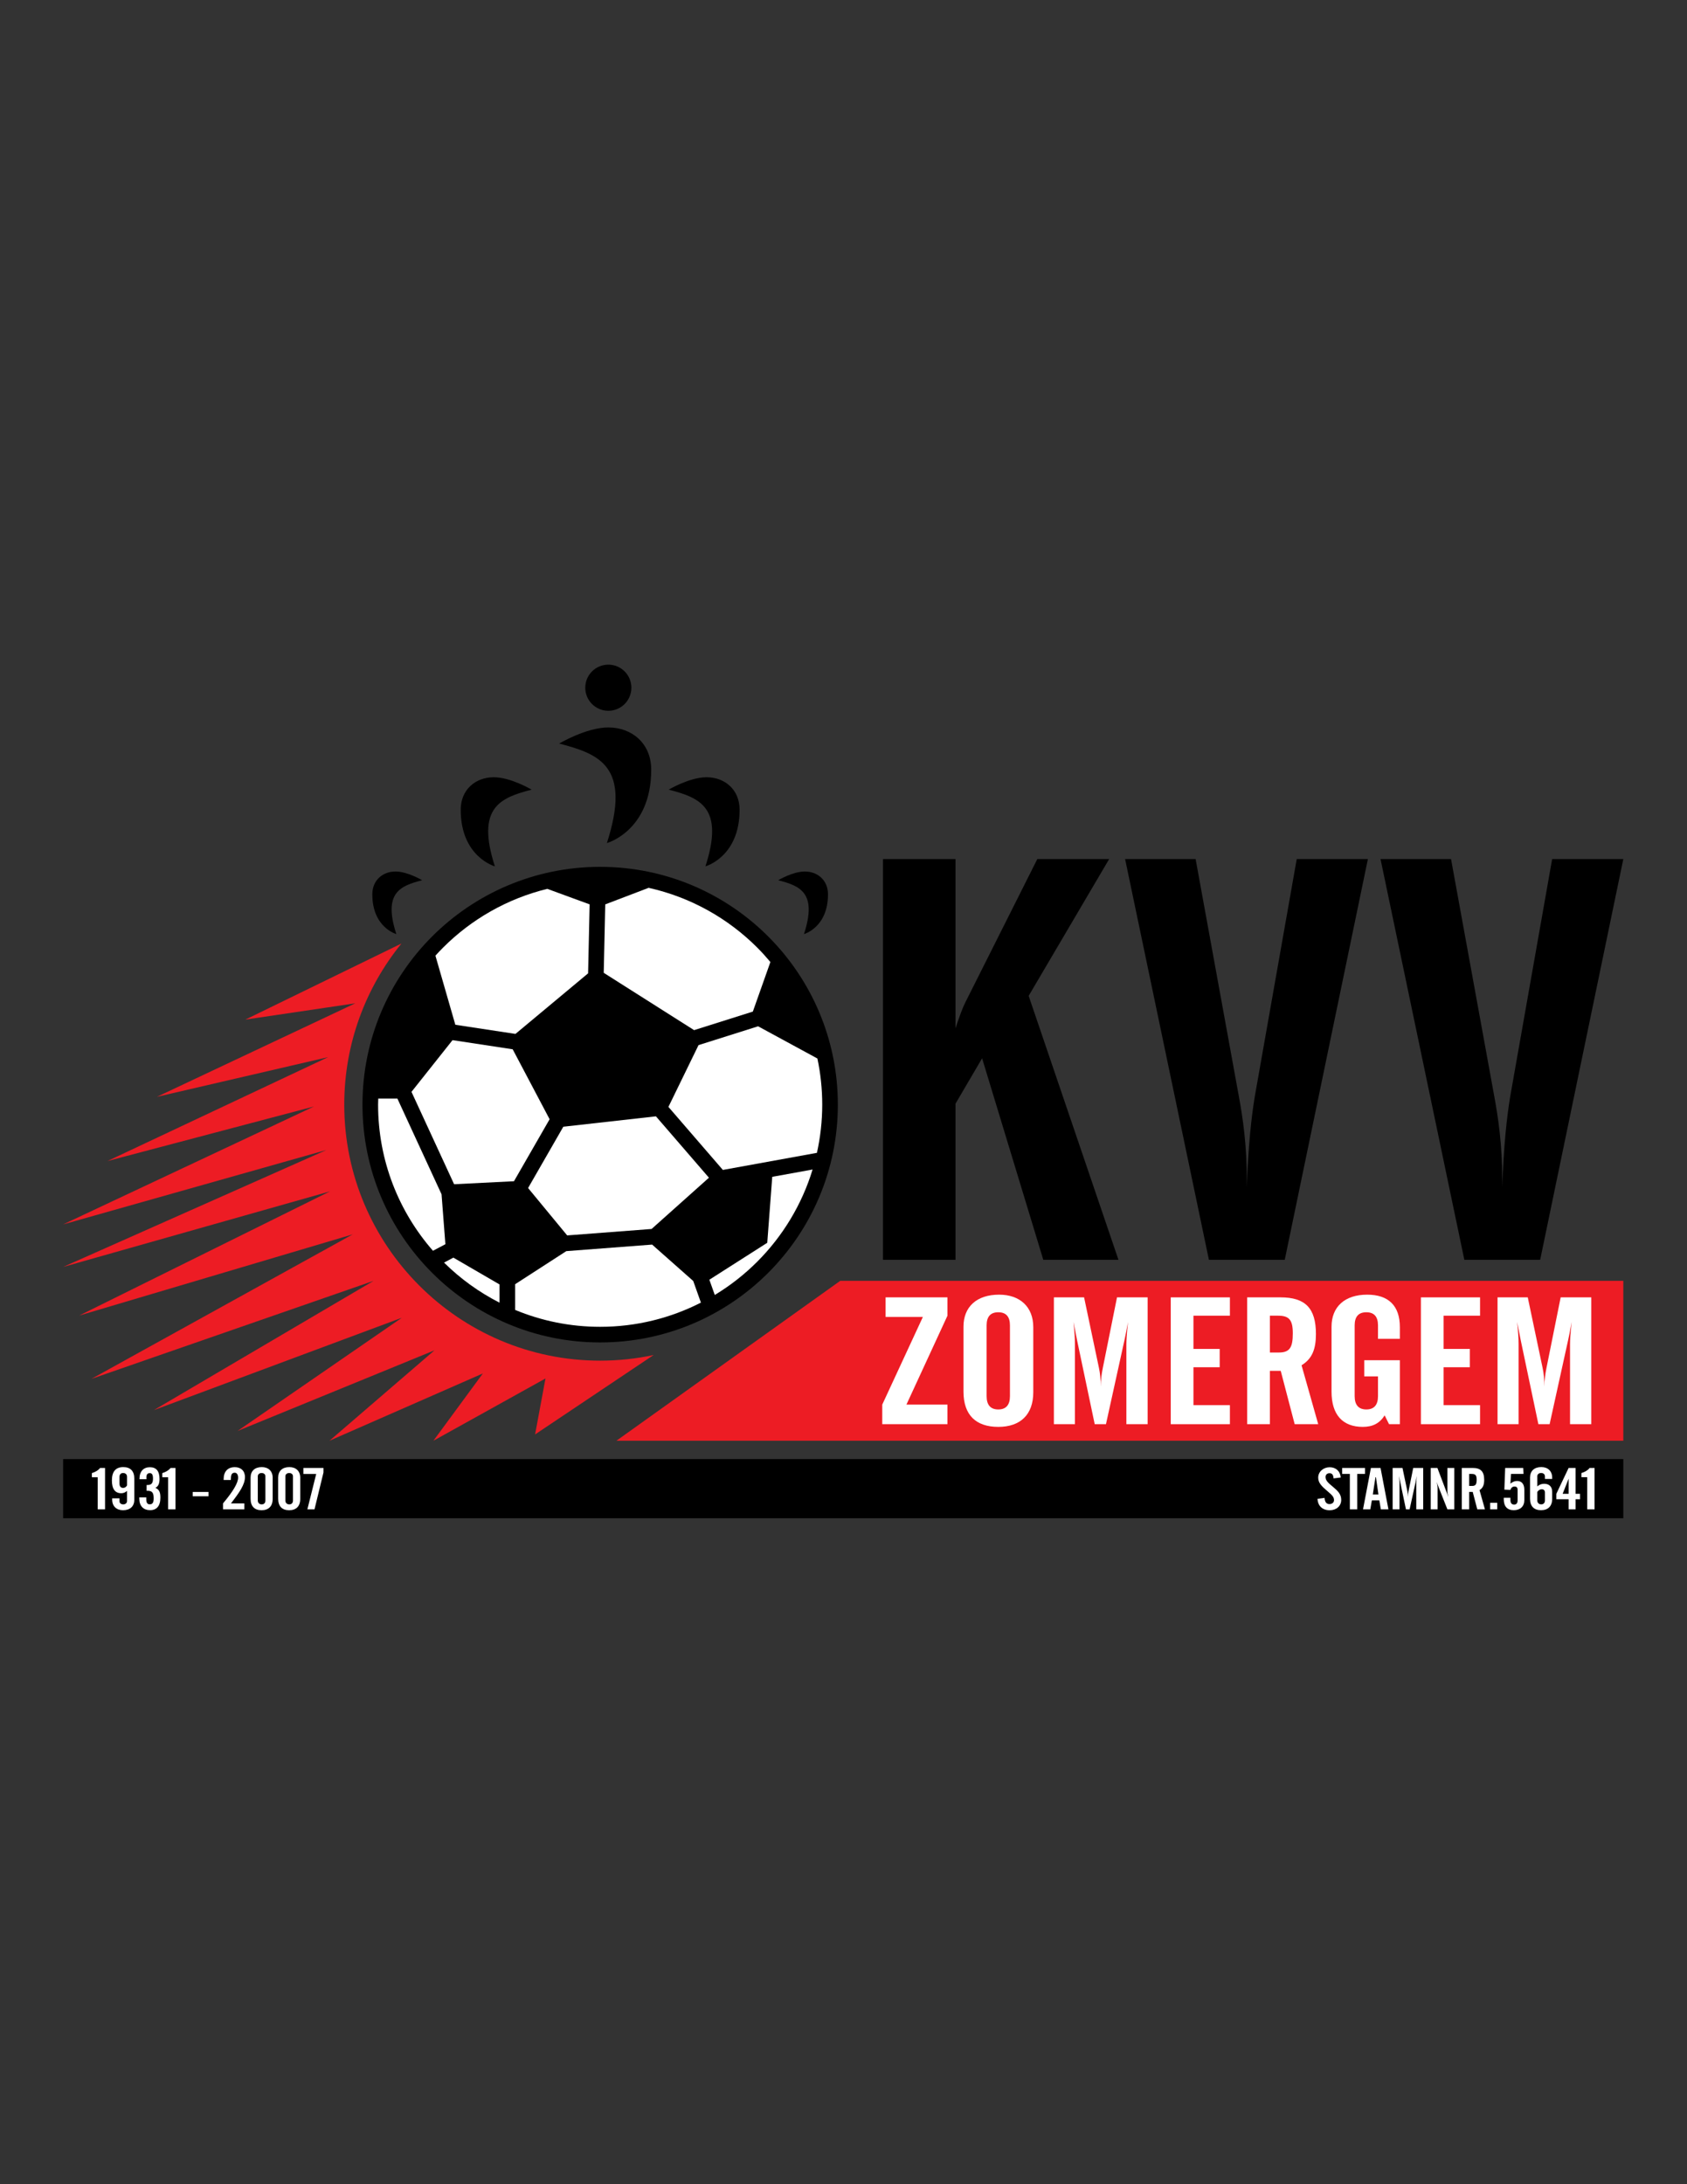 <?xml version="1.0" encoding="iso-8859-1"?>
<!-- Generator: Adobe Illustrator 24.0.1, SVG Export Plug-In . SVG Version: 6.00 Build 0)  -->
<svg version="1.1" id="Layer_1" xmlns="http://www.w3.org/2000/svg" xmlns:xlink="http://www.w3.org/1999/xlink" x="0px" y="0px"
	 viewBox="0 0 612 792" style="enable-background:new 0 0 612 792;" xml:space="preserve">
<rect x="0" y="0" width="612" height="792" fill="#333333" stroke="none"/>
<rect x="22.897" y="529.078" width="566" height="21.439"/>
<polygon style="fill:#ED1C24;" points="304.814,464.433 223.623,522.415 304.814,522.415 588.897,522.415 588.897,464.433 "/>
<path style="fill:#FFFFFF;" d="M320.06,509.318l14.736-31.789H321.27v-7.1h22.444v6.645l-14.888,32.245h14.888v7.101H320.06V509.318
	z"/>
<path style="fill:#FFFFFF;" d="M362.452,469.451c7.482,0,12.394,4.364,12.394,11.791v23.581c0,8.143-4.686,12.573-12.695,12.573
	c-8.162,0-12.622-4.364-12.622-12.77v-23.58C349.528,473.881,354.29,469.451,362.452,469.451z M366.382,480.59
	c0-3.191-1.437-4.755-4.231-4.755c-2.798,0-4.232,1.564-4.232,4.755v25.667c0,3.192,1.434,4.82,4.232,4.82
	c2.795,0,4.231-1.628,4.231-4.82V480.59z"/>
<path style="fill:#FFFFFF;" d="M382.323,470.429h10.957l5.366,25.471c0.453,2.084,0.681,4.43,0.681,6.904
	c0-2.346,0.302-4.624,0.756-6.839l5.138-25.536h11.109v45.99h-7.708v-29.054c0-1.303,0.151-3.974,0.604-8.013
	c-0.604,3.128-0.983,5.277-1.285,6.515l-6.726,30.552h-4.081l-6.423-30.552c-0.756-3.713-1.134-5.928-1.285-6.515
	c0.378,3.453,0.529,6.124,0.529,8.013v29.054h-7.633V470.429z"/>
<path style="fill:#FFFFFF;" d="M424.714,470.429h21.462v6.645h-13.225v12.051h9.522v6.646h-9.522v13.744h13.225v6.905h-21.462
	V470.429z"/>
<path style="fill:#FFFFFF;" d="M460.683,516.419h-8.237v-45.99h12.091c8.918,0,12.848,3.844,12.848,13.289
	c0,5.472-1.36,8.988-5.215,11.334l6.046,21.367h-8.539l-5.064-19.348h-3.93V516.419z M460.683,490.428h3.25
	c4.005,0,5.063-1.891,5.063-6.971c0-4.886-1.36-6.384-5.365-6.384h-2.947V490.428z"/>
<path style="fill:#FFFFFF;" d="M483.048,481.047c0-7.166,4.762-11.596,12.923-11.596c7.708,0,11.864,3.974,11.864,11.791v4.234
	H499.9v-4.887c0-3.191-1.436-4.755-4.232-4.755s-4.232,1.564-4.232,4.755v25.667c0,3.192,1.436,4.82,4.232,4.82
	s4.232-1.628,4.232-4.82v-7.166h-4.987v-5.862h12.922v23.19h-3.93l-1.587-3.191c-1.815,2.865-4.308,4.169-7.935,4.169
	c-7.331,0-11.336-4.431-11.336-12.77V481.047z"/>
<path style="fill:#FFFFFF;" d="M515.464,470.429h21.462v6.645h-13.225v12.051h9.522v6.646h-9.522v13.744h13.225v6.905h-21.462
	V470.429z"/>
<path style="fill:#FFFFFF;" d="M543.271,470.429h10.959l5.365,25.471c0.453,2.084,0.68,4.43,0.68,6.904
	c0-2.346,0.303-4.624,0.756-6.839l5.139-25.536h11.109v45.99h-7.709v-29.054c0-1.303,0.151-3.974,0.604-8.013
	c-0.604,3.128-0.981,5.277-1.284,6.515l-6.727,30.552h-4.08l-6.423-30.552c-0.757-3.713-1.135-5.928-1.286-6.515
	c0.379,3.453,0.529,6.124,0.529,8.013v29.054h-7.633V470.429z"/>
<path d="M320.326,311.507h26.302v61.332c1.448-4.322,2.654-7.615,3.62-9.468l26.062-51.864h26.06l-29.198,49.601l32.576,95.702
	H378.48l-22.199-73.063l-9.653,16.465v56.598h-26.302V311.507z"/>
<path d="M433.738,311.507l15.686,86.029c1.447,7.821,2.895,17.7,2.895,30.254v2.676c0.483-14.817,1.69-25.727,2.897-32.93
	l15.202-86.029h25.818L466.074,456.81h-27.509L408.16,311.507H433.738z"/>
<path d="M526.399,311.507l15.685,86.029c1.448,7.821,2.896,17.7,2.896,30.254v2.676c0.481-14.817,1.688-25.727,2.896-32.93
	l15.202-86.029h25.819L558.734,456.81h-27.509L500.82,311.507H526.399z"/>
<path style="fill:#FFFFFF;" d="M33.327,534.146c1.379-0.425,2.34-1.02,2.981-1.849h1.798v15.001h-2.661v-11.644h-2.118V534.146z"/>
<path style="fill:#FFFFFF;" d="M40.693,543.303h2.636v0.999c0,0.701,0.542,1.19,1.379,1.19c0.764,0,1.379-0.468,1.379-1.19v-3.697
	c-0.64,0.574-1.306,0.851-2.094,0.851c-2.242,0-3.399-1.551-3.399-4.633c0-3.229,1.379-4.845,4.138-4.845
	c2.563,0,3.991,1.424,3.991,4.165v7.691c0,2.359-1.527,3.783-4.089,3.783c-2.365,0-3.941-1.445-3.941-3.847V543.303z
	 M46.088,535.505c0-0.913-0.616-1.381-1.429-1.381c-0.837,0-1.33,0.51-1.33,1.529v2.104c0,1.169,0.419,1.764,1.33,1.764
	c0.616,0,1.108-0.319,1.429-0.914V535.505z"/>
<path style="fill:#FFFFFF;" d="M53.062,542.963v0.617c0,1.274,0.37,1.891,1.257,1.891c1.059,0,1.428-0.702,1.428-2.146
	c0-1.954-0.468-2.762-2.217-2.762h-0.345v-2.104h0.418c1.429,0,1.897-0.786,1.897-2.338c0-1.317-0.32-1.954-1.133-1.954
	c-0.912,0-1.256,0.51-1.256,1.636c0,0.17,0,0.36,0.025,0.574h-2.537v-0.128c0-2.72,1.453-4.229,3.769-4.229
	c2.34,0,3.498,1.423,3.498,4.25c0,1.656-0.394,2.678-1.502,3.229c1.428,0.595,1.822,1.657,1.822,3.549
	c0,3.017-1.354,4.547-3.719,4.547c-2.414,0-3.941-1.467-3.941-4.25v-0.383H53.062z"/>
<path style="fill:#FFFFFF;" d="M58.878,534.146c1.379-0.425,2.34-1.02,2.981-1.849h1.798v15.001h-2.661v-11.644h-2.118V534.146z"/>
<path style="fill:#FFFFFF;" d="M69.916,540.987h5.715v1.572h-5.715V540.987z"/>
<path style="fill:#FFFFFF;" d="M80.906,545.131c3.621-4.313,5.469-7.395,5.469-9.307c0-1.169-0.493-1.806-1.207-1.806
	c-1.059,0-1.38,0.679-1.404,2.081l-0.025,0.554h-2.611v-0.276c0-2.826,1.527-4.378,4.064-4.378c2.168,0,3.67,1.317,3.67,3.591
	c0,2.72-1.995,5.567-5.075,9.541h4.854v2.167h-7.735V545.131z"/>
<path style="fill:#FFFFFF;" d="M94.974,531.977c2.365,0,3.941,1.424,3.941,3.847v7.691c0,2.656-1.478,4.102-4.015,4.102
	c-2.562,0-3.991-1.424-3.991-4.165v-7.691C90.909,533.401,92.412,531.977,94.974,531.977z M94.949,545.492
	c0.789,0,1.33-0.489,1.33-1.402v-8.775c0-0.701-0.541-1.19-1.379-1.19c-0.764,0-1.379,0.468-1.379,1.169v8.797
	C93.521,544.982,94.136,545.492,94.949,545.492z"/>
<path style="fill:#FFFFFF;" d="M104.978,531.977c2.365,0,3.941,1.424,3.941,3.847v7.691c0,2.656-1.478,4.102-4.015,4.102
	c-2.562,0-3.991-1.424-3.991-4.165v-7.691C100.914,533.401,102.416,531.977,104.978,531.977z M104.954,545.492
	c0.788,0,1.33-0.489,1.33-1.402v-8.775c0-0.701-0.542-1.19-1.379-1.19c-0.764,0-1.38,0.468-1.38,1.169v8.797
	C103.524,544.982,104.14,545.492,104.954,545.492z"/>
<path style="fill:#FFFFFF;" d="M110.055,532.297h7.291v1.637l-3.252,13.364h-2.586l3.202-12.833h-4.655V532.297z"/>
<path style="fill:#FFFFFF;" d="M480.523,543.144c0.1,1.508,0.642,2.231,1.775,2.231c0.985,0,1.65-0.574,1.65-1.445
	c0-1.254-0.985-2.018-2.414-3.251c-1.946-1.679-3.325-2.911-3.325-4.887c0-2.168,1.896-3.762,4.162-3.762
	c2.218,0,3.819,1.381,4.016,3.719l-2.611,0.318c-0.099-1.296-0.492-1.869-1.478-1.869c-0.837,0-1.429,0.53-1.429,1.381
	c0,1.359,1.157,2.273,2.686,3.549c1.848,1.551,3.004,2.677,3.004,4.759c0,2.21-1.772,3.74-4.162,3.74
	c-2.611,0-4.311-1.509-4.434-4.144L480.523,543.144z"/>
<path style="fill:#FFFFFF;" d="M486.907,532.287h8.276v2.167h-2.808v12.834h-2.686v-12.834h-2.783V532.287z"/>
<path style="fill:#FFFFFF;" d="M497.329,532.287h3.498l2.858,15.001h-2.759l-0.542-3.251h-2.71l-0.566,3.251h-2.637L497.329,532.287
	z M500.063,541.912l-0.91-6.269h-0.173l-0.961,6.269H500.063z"/>
<path style="fill:#FFFFFF;" d="M505.214,532.287h3.571l1.749,8.308c0.148,0.68,0.223,1.444,0.223,2.252
	c0-0.765,0.099-1.508,0.246-2.231l1.675-8.328h3.621v15.001h-2.513v-9.478c0-0.425,0.05-1.296,0.197-2.613
	c-0.197,1.021-0.32,1.722-0.419,2.125l-2.192,9.966h-1.33l-2.094-9.966c-0.246-1.211-0.37-1.934-0.419-2.125
	c0.123,1.127,0.173,1.998,0.173,2.613v9.478h-2.488V532.287z"/>
<path style="fill:#FFFFFF;" d="M519.036,532.287h2.415l3.399,8.967c0.049,0.127,0.246,0.658,0.517,1.593
	c-0.222-1.063-0.296-1.764-0.296-2.018v-8.541h2.514v15.001h-2.514l-3.275-8.287c-0.148-0.382-0.37-0.913-0.567-1.636
	c0.197,1.062,0.296,1.764,0.296,2.082v7.841h-2.488V532.287z"/>
<path style="fill:#FFFFFF;" d="M532.982,547.288h-2.684v-15.001h3.941c2.906,0,4.188,1.254,4.188,4.334
	c0,1.784-0.443,2.933-1.7,3.697l1.972,6.97h-2.784l-1.65-6.312h-1.281V547.288z M532.982,538.81h1.06c1.306,0,1.65-0.616,1.65-2.273
	c0-1.593-0.443-2.082-1.749-2.082h-0.961V538.81z"/>
<path style="fill:#FFFFFF;" d="M540.597,544.93h2.562v2.358h-2.562V544.93z"/>
<path style="fill:#FFFFFF;" d="M547.938,543.102v0.764c0,1.127,0.443,1.7,1.38,1.7c0.763,0,1.231-0.51,1.231-1.487v-3.825
	c0-0.827-0.32-1.232-1.133-1.232c-0.69,0-1.207,0.425-1.479,1.211l-2.192-0.085l0.296-7.861h6.553l0.099,2.167h-4.533l-0.222,3.526
	c0.788-0.658,1.602-0.977,2.414-0.977c1.602,0,2.636,1.041,2.636,3.165v3.805c0,2.273-1.503,3.633-3.843,3.633
	c-2.365,0-3.621-1.381-3.621-4.058v-0.446H547.938z"/>
<path style="fill:#FFFFFF;" d="M559.051,547.606c-2.562,0-3.99-1.423-3.99-4.164v-7.692c0-2.358,1.527-3.782,4.089-3.782
	c2.365,0,3.941,1.444,3.941,3.847v0.467h-2.636v-0.977c0-0.702-0.542-1.19-1.379-1.19c-0.765,0-1.38,0.446-1.38,1.169v3.697
	c0.69-0.639,1.577-0.956,2.463-0.956c1.799,0,2.932,0.998,2.932,2.91v2.571C563.091,546.14,561.588,547.606,559.051,547.606z
	 M557.696,544.079c0,0.893,0.615,1.402,1.429,1.402c0.788,0,1.33-0.488,1.33-1.402v-2.911c0-0.765-0.469-1.168-1.158-1.168
	c-0.565,0-1.158,0.318-1.601,0.977V544.079z"/>
<path style="fill:#FFFFFF;" d="M564.597,541.657l4.458-9.37h2.513v9.37h1.626v1.976h-1.626v3.655h-2.513v-3.655h-4.458V541.657z
	 M569.055,536.175l-2.167,5.482h2.167V536.175z"/>
<path style="fill:#FFFFFF;" d="M573.688,534.135c1.381-0.425,2.341-1.02,2.981-1.848h1.799v15.001h-2.66v-11.645h-2.119V534.135z"/>
<path d="M217.721,314.324c47.624,0,86.226,38.602,86.228,86.226c-0.001,47.621-38.604,86.222-86.228,86.225
	c-47.622-0.004-86.222-38.604-86.225-86.225C131.499,352.926,170.1,314.324,217.721,314.324z"/>
<path style="fill:#FFFFFF;" d="M296.361,418.027l-34.126,6.195l-19.749-22.853l10.921-22.403l21.611-6.824l21.516,11.679
	c1.139,5.397,1.749,10.989,1.749,16.729C298.283,406.556,297.606,412.398,296.361,418.027z"/>
<polygon style="fill:#FFFFFF;" points="164.165,377.161 185.989,380.477 199.385,405.841 186.456,428.322 164.737,429.408 
	149.275,395.911 "/>
<path style="fill:#FFFFFF;" d="M164.477,456.025l16.742,9.722v6.611c-7.453-3.797-14.242-8.707-20.137-14.535L164.477,456.025z"/>
<polygon style="fill:#FFFFFF;" points="205.755,447.963 191.576,430.785 204.357,408.554 237.954,404.787 257.185,427.043 
	236.377,445.631 "/>
<path style="fill:#FFFFFF;" d="M279.478,348.832l-6.365,17.972l-21.314,6.73l-32.782-20.781l0.551-24.819l15.735-6
	c15.186,3.38,28.758,11.025,39.385,21.649C276.364,345.26,277.956,347.017,279.478,348.832z"/>
<path style="fill:#FFFFFF;" d="M198.544,322.304l15.357,5.626l-0.556,25.009l-26.353,21.961l-21.807-3.313l-7.225-25.058
	c0.908-1.004,1.838-1.988,2.795-2.945C171.01,333.334,184.004,325.855,198.544,322.304z"/>
<path style="fill:#FFFFFF;" d="M137.218,398.347h6.944l16.02,34.711l1.392,18.096l-4.504,2.384
	c-12.389-14.169-19.907-32.684-19.907-52.987C137.162,399.81,137.198,399.081,137.218,398.347z"/>
<path style="fill:#FFFFFF;" d="M186.883,474.984v-9.324l18.553-11.99l31.134-2.372l14.916,13.193l2.789,7.842
	c-10.972,5.6-23.383,8.776-36.553,8.776C206.792,481.109,196.382,478.925,186.883,474.984z"/>
<path style="fill:#FFFFFF;" d="M274.689,457.513c-4.611,4.61-9.777,8.658-15.386,12.047l-1.967-5.526l21.007-13.397l1.807-23.909
	l14.636-2.657C290.89,436.855,283.907,448.293,274.689,457.513z"/>
<path style="fill:#ED1C24;" d="M124.887,400.55c0.001-22.121,7.783-42.455,20.747-58.421l-56.62,27.581l39.872-5.906l-71.97,33.915
	l62.113-14.4l-80.05,37.687l74.919-19.79l-91.001,42.763l95.534-26.997l-95.534,42.417l96.807-27.406L28.75,477.02l99.206-29.434
	l-94.801,52.406l102.385-35.557l-79.728,46.886l89.978-33.503l-59.61,41.056l71.429-29.231l-38.072,32.771l55.632-24.393
	l-17.935,24.393l40.65-22.571l-3.764,20.289l42.993-28.794c-6.257,1.335-12.743,2.044-19.391,2.045
	C166.535,493.38,124.889,451.734,124.887,400.55z"/>
<path d="M229.05,249.371c0,4.62-3.746,8.365-8.365,8.365c-4.621,0-8.366-3.746-8.366-8.365c0-4.621,3.745-8.366,8.366-8.366
	C225.305,241.005,229.05,244.75,229.05,249.371z"/>
<path d="M220.685,263.777c-8.028,0-17.818,5.84-17.818,5.84c14.588,3.802,26.297,8.254,17.291,36.087
	c0,0,16.085-4.415,16.085-26.632C236.243,269.617,229.285,263.777,220.685,263.777z"/>
<path d="M291.956,316.013c-4.345,0-9.643,3.16-9.643,3.16c7.895,2.058,14.232,4.467,9.357,19.529c0,0,8.705-2.389,8.705-14.413
	C300.376,319.173,296.61,316.013,291.956,316.013z"/>
<path d="M256.32,281.833c-6.186,0-13.73,4.5-13.73,4.5c11.241,2.929,20.265,6.36,13.324,27.808c0,0,12.395-3.402,12.395-20.523
	C268.31,286.334,262.947,281.833,256.32,281.833z"/>
<path d="M143.489,316.013c4.345,0,9.643,3.16,9.643,3.16c-7.895,2.058-14.232,4.467-9.357,19.529c0,0-8.705-2.389-8.705-14.413
	C135.069,319.173,138.835,316.013,143.489,316.013z"/>
<path d="M179.124,281.833c6.186,0,13.73,4.5,13.73,4.5c-11.241,2.929-20.265,6.36-13.324,27.808c0,0-12.395-3.402-12.395-20.523
	C167.135,286.334,172.498,281.833,179.124,281.833z"/>
</svg>
